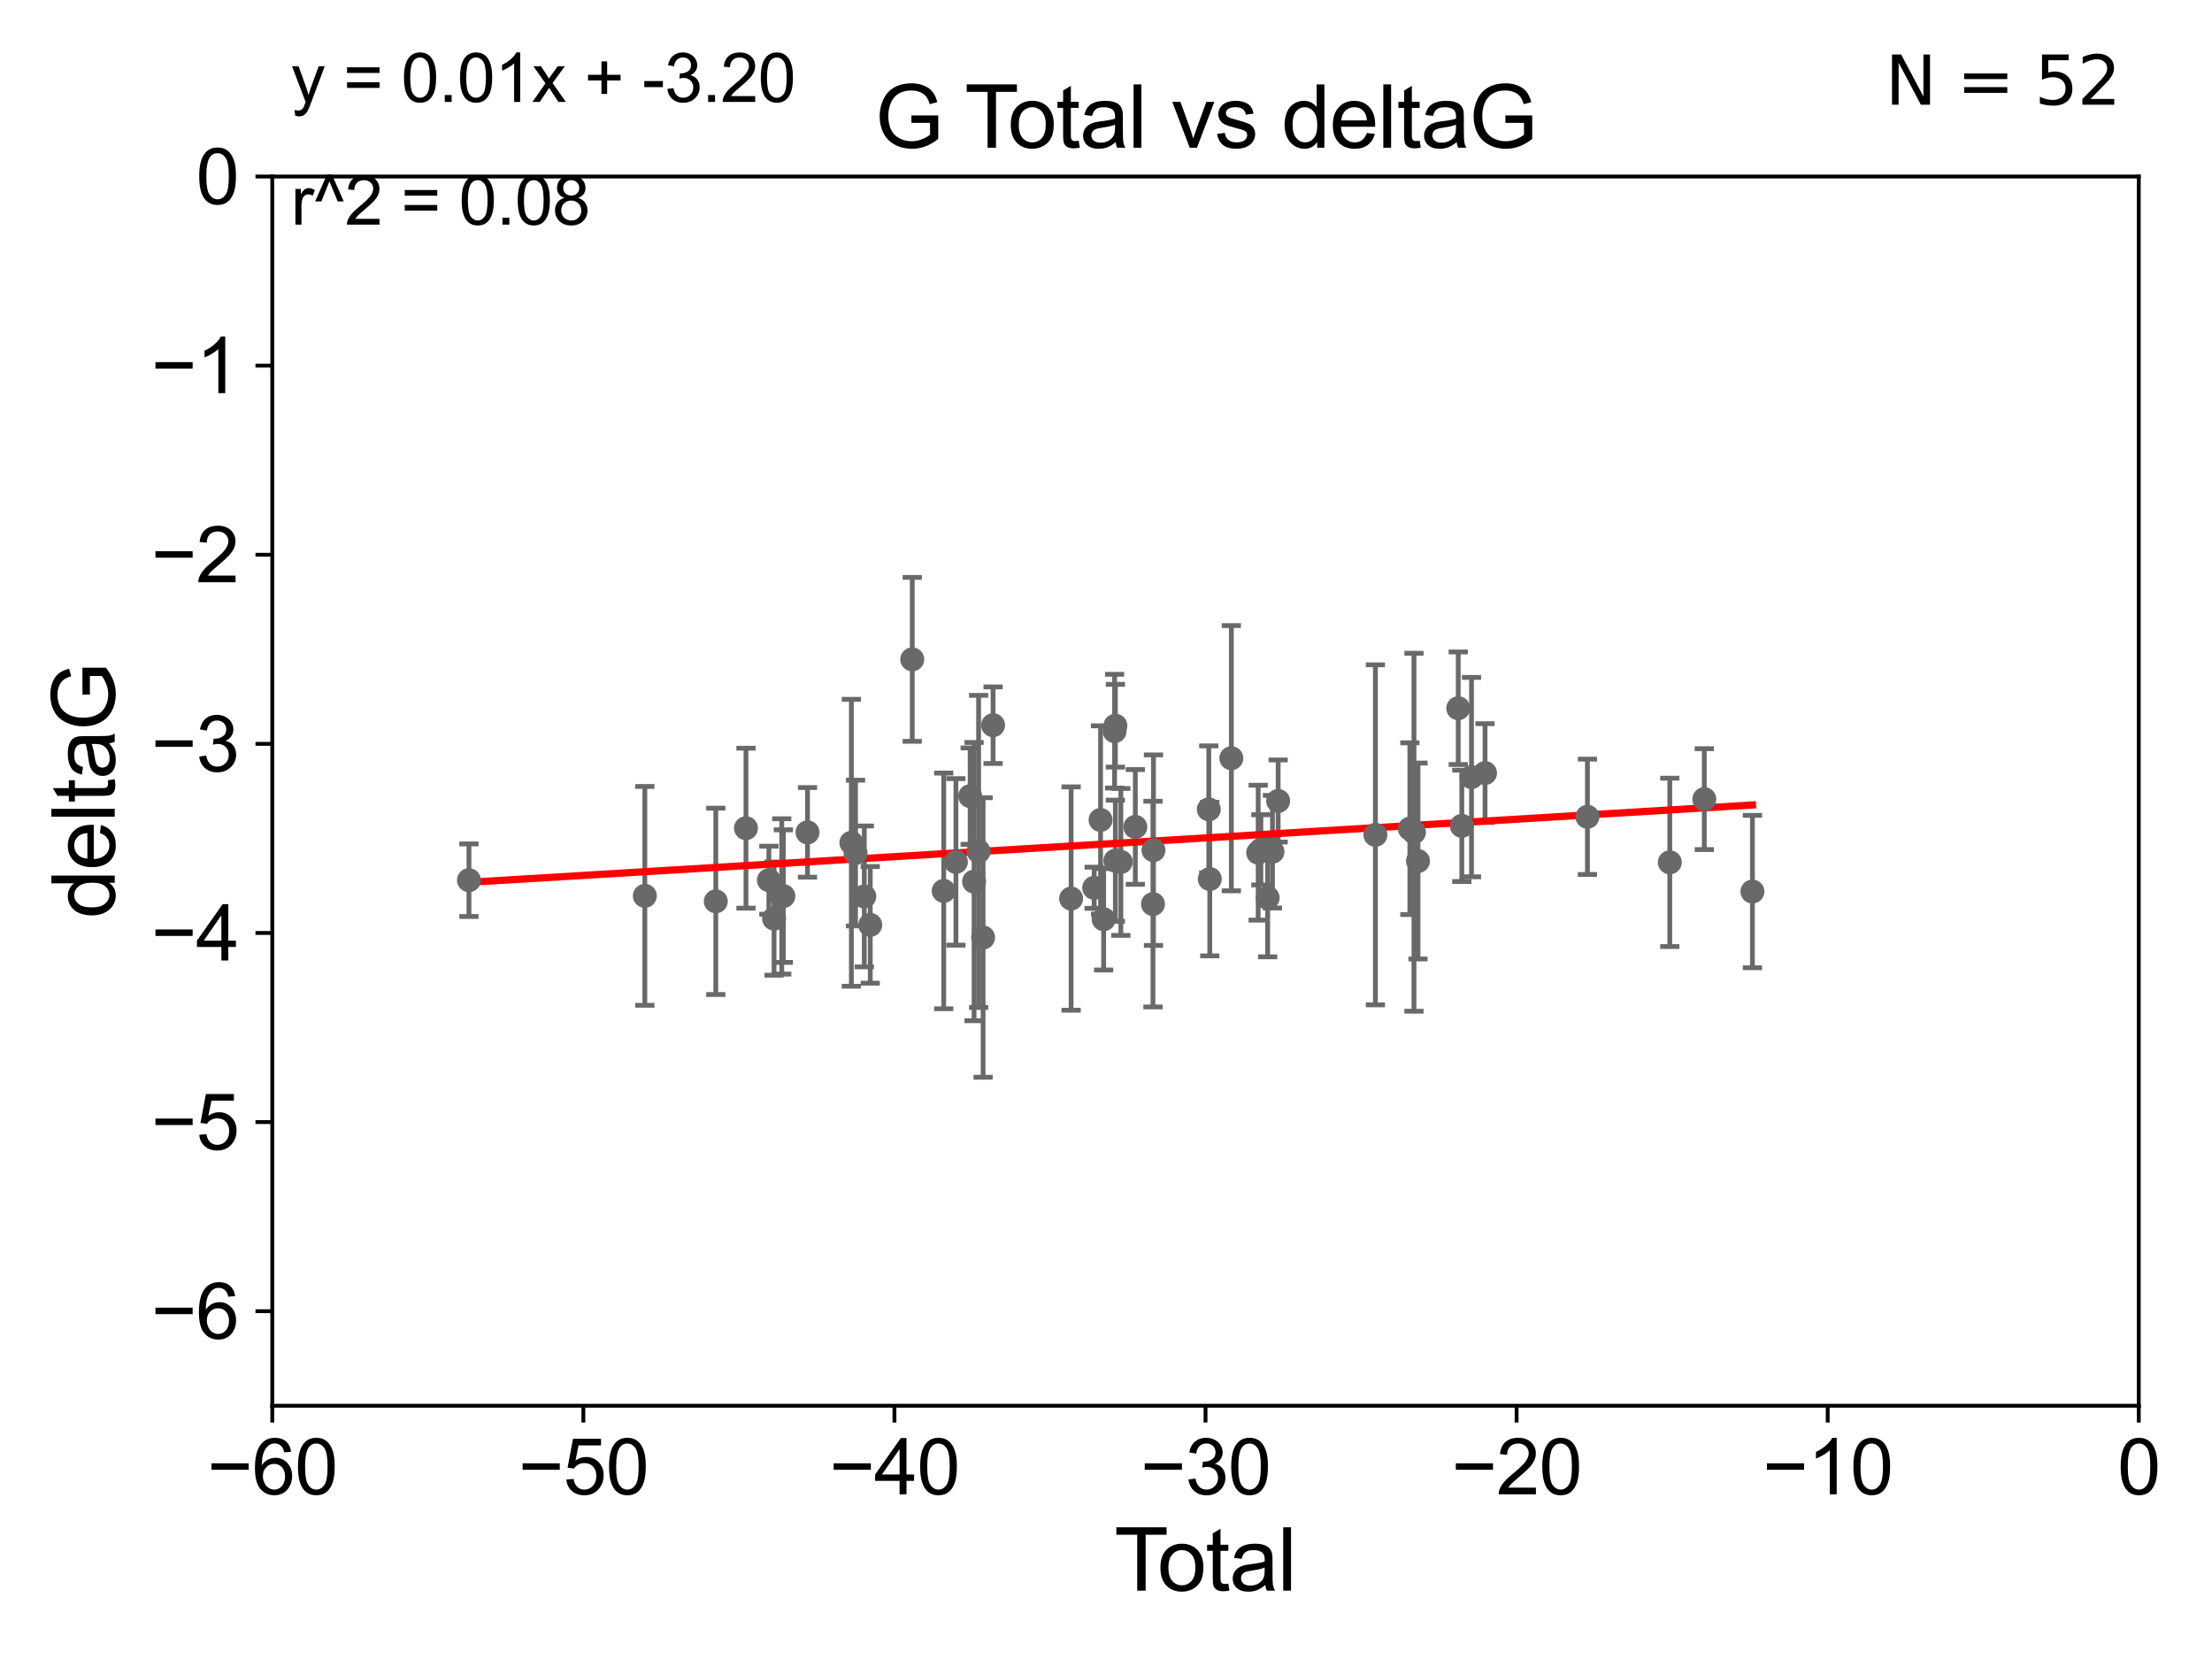 <?xml version="1.0" encoding="utf-8" standalone="no"?>
<!DOCTYPE svg PUBLIC "-//W3C//DTD SVG 1.1//EN"
  "http://www.w3.org/Graphics/SVG/1.1/DTD/svg11.dtd">
<svg xmlns:xlink="http://www.w3.org/1999/xlink" width="460.8pt" height="345.6pt" viewBox="0 0 460.8 345.6" xmlns="http://www.w3.org/2000/svg" version="1.1">
 <defs>
  <style type="text/css">*{stroke-linejoin: round; stroke-linecap: butt}</style>
 </defs>
 <g id="figure_1">
  <g id="patch_1">
   <path d="M 0 345.6 
L 460.8 345.6 
L 460.8 0 
L 0 0 
z
" style="fill: #ffffff"/>
  </g>
  <g id="axes_1">
   <g id="patch_2">
    <path d="M 56.72 292.84 
L 445.545 292.84 
L 445.545 36.775 
L 56.72 36.775 
z
" style="fill: #ffffff"/>
   </g>
   <g id="PathCollection_1">
    <defs>
     <path id="m391d4f1779" d="M 0 1.118 
C 0.297 1.118 0.581 1 0.791 0.791 
C 1 0.581 1.118 0.297 1.118 0 
C 1.118 -0.297 1 -0.581 0.791 -0.791 
C 0.581 -1 0.297 -1.118 0 -1.118 
C -0.297 -1.118 -0.581 -1 -0.791 -0.791 
C -1 -0.581 -1.118 -0.297 -1.118 0 
C -1.118 0.297 -1 0.581 -0.791 0.791 
C -0.581 1 -0.297 1.118 0 1.118 
z
" style="stroke: #696969"/>
    </defs>
    <g clip-path="url(#pdbb2b8c351)">
     <use xlink:href="#m391d4f1779" x="97.692" y="183.361" style="fill: #696969; stroke: #696969"/>
     <use xlink:href="#m391d4f1779" x="134.331" y="186.627" style="fill: #696969; stroke: #696969"/>
     <use xlink:href="#m391d4f1779" x="149.113" y="187.766" style="fill: #696969; stroke: #696969"/>
     <use xlink:href="#m391d4f1779" x="155.4" y="172.527" style="fill: #696969; stroke: #696969"/>
     <use xlink:href="#m391d4f1779" x="160.173" y="183.361" style="fill: #696969; stroke: #696969"/>
     <use xlink:href="#m391d4f1779" x="161.254" y="191.362" style="fill: #696969; stroke: #696969"/>
     <use xlink:href="#m391d4f1779" x="162.852" y="186.743" style="fill: #696969; stroke: #696969"/>
     <use xlink:href="#m391d4f1779" x="163.189" y="186.675" style="fill: #696969; stroke: #696969"/>
     <use xlink:href="#m391d4f1779" x="168.217" y="173.397" style="fill: #696969; stroke: #696969"/>
     <use xlink:href="#m391d4f1779" x="177.357" y="175.566" style="fill: #696969; stroke: #696969"/>
     <use xlink:href="#m391d4f1779" x="178.225" y="177.712" style="fill: #696969; stroke: #696969"/>
     <use xlink:href="#m391d4f1779" x="180.048" y="186.741" style="fill: #696969; stroke: #696969"/>
     <use xlink:href="#m391d4f1779" x="181.29" y="192.668" style="fill: #696969; stroke: #696969"/>
     <use xlink:href="#m391d4f1779" x="190.038" y="137.356" style="fill: #696969; stroke: #696969"/>
     <use xlink:href="#m391d4f1779" x="196.593" y="185.595" style="fill: #696969; stroke: #696969"/>
     <use xlink:href="#m391d4f1779" x="199.132" y="179.547" style="fill: #696969; stroke: #696969"/>
     <use xlink:href="#m391d4f1779" x="202.102" y="165.842" style="fill: #696969; stroke: #696969"/>
     <use xlink:href="#m391d4f1779" x="202.919" y="183.656" style="fill: #696969; stroke: #696969"/>
     <use xlink:href="#m391d4f1779" x="203.864" y="177.365" style="fill: #696969; stroke: #696969"/>
     <use xlink:href="#m391d4f1779" x="204.798" y="195.295" style="fill: #696969; stroke: #696969"/>
     <use xlink:href="#m391d4f1779" x="206.875" y="151.072" style="fill: #696969; stroke: #696969"/>
     <use xlink:href="#m391d4f1779" x="223.135" y="187.184" style="fill: #696969; stroke: #696969"/>
     <use xlink:href="#m391d4f1779" x="227.936" y="184.94" style="fill: #696969; stroke: #696969"/>
     <use xlink:href="#m391d4f1779" x="229.268" y="170.809" style="fill: #696969; stroke: #696969"/>
     <use xlink:href="#m391d4f1779" x="229.91" y="191.497" style="fill: #696969; stroke: #696969"/>
     <use xlink:href="#m391d4f1779" x="232.19" y="152.317" style="fill: #696969; stroke: #696969"/>
     <use xlink:href="#m391d4f1779" x="232.353" y="151.181" style="fill: #696969; stroke: #696969"/>
     <use xlink:href="#m391d4f1779" x="232.355" y="179.304" style="fill: #696969; stroke: #696969"/>
     <use xlink:href="#m391d4f1779" x="233.493" y="179.561" style="fill: #696969; stroke: #696969"/>
     <use xlink:href="#m391d4f1779" x="236.51" y="172.264" style="fill: #696969; stroke: #696969"/>
     <use xlink:href="#m391d4f1779" x="240.184" y="188.337" style="fill: #696969; stroke: #696969"/>
     <use xlink:href="#m391d4f1779" x="240.288" y="177.103" style="fill: #696969; stroke: #696969"/>
     <use xlink:href="#m391d4f1779" x="251.81" y="168.607" style="fill: #696969; stroke: #696969"/>
     <use xlink:href="#m391d4f1779" x="252.02" y="183.121" style="fill: #696969; stroke: #696969"/>
     <use xlink:href="#m391d4f1779" x="256.513" y="157.948" style="fill: #696969; stroke: #696969"/>
     <use xlink:href="#m391d4f1779" x="262.101" y="177.627" style="fill: #696969; stroke: #696969"/>
     <use xlink:href="#m391d4f1779" x="262.661" y="177.035" style="fill: #696969; stroke: #696969"/>
     <use xlink:href="#m391d4f1779" x="264.076" y="187.024" style="fill: #696969; stroke: #696969"/>
     <use xlink:href="#m391d4f1779" x="265.077" y="177.423" style="fill: #696969; stroke: #696969"/>
     <use xlink:href="#m391d4f1779" x="266.261" y="166.859" style="fill: #696969; stroke: #696969"/>
     <use xlink:href="#m391d4f1779" x="286.521" y="173.908" style="fill: #696969; stroke: #696969"/>
     <use xlink:href="#m391d4f1779" x="293.699" y="172.629" style="fill: #696969; stroke: #696969"/>
     <use xlink:href="#m391d4f1779" x="294.555" y="173.37" style="fill: #696969; stroke: #696969"/>
     <use xlink:href="#m391d4f1779" x="295.394" y="179.365" style="fill: #696969; stroke: #696969"/>
     <use xlink:href="#m391d4f1779" x="303.779" y="147.535" style="fill: #696969; stroke: #696969"/>
     <use xlink:href="#m391d4f1779" x="304.521" y="172.036" style="fill: #696969; stroke: #696969"/>
     <use xlink:href="#m391d4f1779" x="306.542" y="161.883" style="fill: #696969; stroke: #696969"/>
     <use xlink:href="#m391d4f1779" x="309.36" y="161.044" style="fill: #696969; stroke: #696969"/>
     <use xlink:href="#m391d4f1779" x="330.691" y="170.152" style="fill: #696969; stroke: #696969"/>
     <use xlink:href="#m391d4f1779" x="347.849" y="179.642" style="fill: #696969; stroke: #696969"/>
     <use xlink:href="#m391d4f1779" x="355.036" y="166.478" style="fill: #696969; stroke: #696969"/>
     <use xlink:href="#m391d4f1779" x="365.061" y="185.726" style="fill: #696969; stroke: #696969"/>
    </g>
   </g>
   <g id="matplotlib.axis_1">
    <g id="xtick_1">
     <g id="line2d_1">
      <defs>
       <path id="mff23cb1650" d="M 0 0 
L 0 3.5 
" style="stroke: #000000; stroke-width: 0.8"/>
      </defs>
      <g>
       <use xlink:href="#mff23cb1650" x="56.72" y="292.84" style="stroke: #000000; stroke-width: 0.8"/>
      </g>
     </g>
     <g id="text_1">
      <!-- −60 -->
      <g transform="translate(43.15 311.293)scale(0.16 -0.16)">
       <defs>
        <path id="ArialMT-2212" d="M 3381 1997 
L 356 1997 
L 356 2522 
L 3381 2522 
L 3381 1997 
z
" transform="scale(0.016)"/>
        <path id="ArialMT-36" d="M 3184 3459 
L 2625 3416 
Q 2550 3747 2413 3897 
Q 2184 4138 1850 4138 
Q 1581 4138 1378 3988 
Q 1113 3794 959 3422 
Q 806 3050 800 2363 
Q 1003 2672 1297 2822 
Q 1591 2972 1913 2972 
Q 2475 2972 2870 2558 
Q 3266 2144 3266 1488 
Q 3266 1056 3080 686 
Q 2894 316 2569 119 
Q 2244 -78 1831 -78 
Q 1128 -78 684 439 
Q 241 956 241 2144 
Q 241 3472 731 4075 
Q 1159 4600 1884 4600 
Q 2425 4600 2770 4297 
Q 3116 3994 3184 3459 
z
M 888 1484 
Q 888 1194 1011 928 
Q 1134 663 1356 523 
Q 1578 384 1822 384 
Q 2178 384 2434 671 
Q 2691 959 2691 1453 
Q 2691 1928 2437 2201 
Q 2184 2475 1800 2475 
Q 1419 2475 1153 2201 
Q 888 1928 888 1484 
z
" transform="scale(0.016)"/>
        <path id="ArialMT-30" d="M 266 2259 
Q 266 3072 433 3567 
Q 600 4063 929 4331 
Q 1259 4600 1759 4600 
Q 2128 4600 2406 4451 
Q 2684 4303 2865 4023 
Q 3047 3744 3150 3342 
Q 3253 2941 3253 2259 
Q 3253 1453 3087 958 
Q 2922 463 2592 192 
Q 2263 -78 1759 -78 
Q 1097 -78 719 397 
Q 266 969 266 2259 
z
M 844 2259 
Q 844 1131 1108 757 
Q 1372 384 1759 384 
Q 2147 384 2411 759 
Q 2675 1134 2675 2259 
Q 2675 3391 2411 3762 
Q 2147 4134 1753 4134 
Q 1366 4134 1134 3806 
Q 844 3388 844 2259 
z
" transform="scale(0.016)"/>
       </defs>
       <use xlink:href="#ArialMT-2212"/>
       <use xlink:href="#ArialMT-36" x="58.398"/>
       <use xlink:href="#ArialMT-30" x="114.014"/>
      </g>
     </g>
    </g>
    <g id="xtick_2">
     <g id="line2d_2">
      <g>
       <use xlink:href="#mff23cb1650" x="121.524" y="292.84" style="stroke: #000000; stroke-width: 0.8"/>
      </g>
     </g>
     <g id="text_2">
      <!-- −50 -->
      <g transform="translate(107.954 311.293)scale(0.16 -0.16)">
       <defs>
        <path id="ArialMT-35" d="M 266 1200 
L 856 1250 
Q 922 819 1161 601 
Q 1400 384 1738 384 
Q 2144 384 2425 690 
Q 2706 997 2706 1503 
Q 2706 1984 2436 2262 
Q 2166 2541 1728 2541 
Q 1456 2541 1237 2417 
Q 1019 2294 894 2097 
L 366 2166 
L 809 4519 
L 3088 4519 
L 3088 3981 
L 1259 3981 
L 1013 2750 
Q 1425 3038 1878 3038 
Q 2478 3038 2890 2622 
Q 3303 2206 3303 1553 
Q 3303 931 2941 478 
Q 2500 -78 1738 -78 
Q 1113 -78 717 272 
Q 322 622 266 1200 
z
" transform="scale(0.016)"/>
       </defs>
       <use xlink:href="#ArialMT-2212"/>
       <use xlink:href="#ArialMT-35" x="58.398"/>
       <use xlink:href="#ArialMT-30" x="114.014"/>
      </g>
     </g>
    </g>
    <g id="xtick_3">
     <g id="line2d_3">
      <g>
       <use xlink:href="#mff23cb1650" x="186.328" y="292.84" style="stroke: #000000; stroke-width: 0.8"/>
      </g>
     </g>
     <g id="text_3">
      <!-- −40 -->
      <g transform="translate(172.758 311.293)scale(0.16 -0.16)">
       <defs>
        <path id="ArialMT-34" d="M 2069 0 
L 2069 1097 
L 81 1097 
L 81 1613 
L 2172 4581 
L 2631 4581 
L 2631 1613 
L 3250 1613 
L 3250 1097 
L 2631 1097 
L 2631 0 
L 2069 0 
z
M 2069 1613 
L 2069 3678 
L 634 1613 
L 2069 1613 
z
" transform="scale(0.016)"/>
       </defs>
       <use xlink:href="#ArialMT-2212"/>
       <use xlink:href="#ArialMT-34" x="58.398"/>
       <use xlink:href="#ArialMT-30" x="114.014"/>
      </g>
     </g>
    </g>
    <g id="xtick_4">
     <g id="line2d_4">
      <g>
       <use xlink:href="#mff23cb1650" x="251.132" y="292.84" style="stroke: #000000; stroke-width: 0.8"/>
      </g>
     </g>
     <g id="text_4">
      <!-- −30 -->
      <g transform="translate(237.562 311.293)scale(0.16 -0.16)">
       <defs>
        <path id="ArialMT-33" d="M 269 1209 
L 831 1284 
Q 928 806 1161 595 
Q 1394 384 1728 384 
Q 2125 384 2398 659 
Q 2672 934 2672 1341 
Q 2672 1728 2419 1979 
Q 2166 2231 1775 2231 
Q 1616 2231 1378 2169 
L 1441 2663 
Q 1497 2656 1531 2656 
Q 1891 2656 2178 2843 
Q 2466 3031 2466 3422 
Q 2466 3731 2256 3934 
Q 2047 4138 1716 4138 
Q 1388 4138 1169 3931 
Q 950 3725 888 3313 
L 325 3413 
Q 428 3978 793 4289 
Q 1159 4600 1703 4600 
Q 2078 4600 2393 4439 
Q 2709 4278 2876 4000 
Q 3044 3722 3044 3409 
Q 3044 3113 2884 2869 
Q 2725 2625 2413 2481 
Q 2819 2388 3044 2092 
Q 3269 1797 3269 1353 
Q 3269 753 2831 336 
Q 2394 -81 1725 -81 
Q 1122 -81 723 278 
Q 325 638 269 1209 
z
" transform="scale(0.016)"/>
       </defs>
       <use xlink:href="#ArialMT-2212"/>
       <use xlink:href="#ArialMT-33" x="58.398"/>
       <use xlink:href="#ArialMT-30" x="114.014"/>
      </g>
     </g>
    </g>
    <g id="xtick_5">
     <g id="line2d_5">
      <g>
       <use xlink:href="#mff23cb1650" x="315.937" y="292.84" style="stroke: #000000; stroke-width: 0.8"/>
      </g>
     </g>
     <g id="text_5">
      <!-- −20 -->
      <g transform="translate(302.367 311.293)scale(0.16 -0.16)">
       <defs>
        <path id="ArialMT-32" d="M 3222 541 
L 3222 0 
L 194 0 
Q 188 203 259 391 
Q 375 700 629 1000 
Q 884 1300 1366 1694 
Q 2113 2306 2375 2664 
Q 2638 3022 2638 3341 
Q 2638 3675 2398 3904 
Q 2159 4134 1775 4134 
Q 1369 4134 1125 3890 
Q 881 3647 878 3216 
L 300 3275 
Q 359 3922 746 4261 
Q 1134 4600 1788 4600 
Q 2447 4600 2831 4234 
Q 3216 3869 3216 3328 
Q 3216 3053 3103 2787 
Q 2991 2522 2730 2228 
Q 2469 1934 1863 1422 
Q 1356 997 1212 845 
Q 1069 694 975 541 
L 3222 541 
z
" transform="scale(0.016)"/>
       </defs>
       <use xlink:href="#ArialMT-2212"/>
       <use xlink:href="#ArialMT-32" x="58.398"/>
       <use xlink:href="#ArialMT-30" x="114.014"/>
      </g>
     </g>
    </g>
    <g id="xtick_6">
     <g id="line2d_6">
      <g>
       <use xlink:href="#mff23cb1650" x="380.741" y="292.84" style="stroke: #000000; stroke-width: 0.8"/>
      </g>
     </g>
     <g id="text_6">
      <!-- −10 -->
      <g transform="translate(367.171 311.293)scale(0.16 -0.16)">
       <defs>
        <path id="ArialMT-31" d="M 2384 0 
L 1822 0 
L 1822 3584 
Q 1619 3391 1289 3197 
Q 959 3003 697 2906 
L 697 3450 
Q 1169 3672 1522 3987 
Q 1875 4303 2022 4600 
L 2384 4600 
L 2384 0 
z
" transform="scale(0.016)"/>
       </defs>
       <use xlink:href="#ArialMT-2212"/>
       <use xlink:href="#ArialMT-31" x="58.398"/>
       <use xlink:href="#ArialMT-30" x="114.014"/>
      </g>
     </g>
    </g>
    <g id="xtick_7">
     <g id="line2d_7">
      <g>
       <use xlink:href="#mff23cb1650" x="445.545" y="292.84" style="stroke: #000000; stroke-width: 0.8"/>
      </g>
     </g>
     <g id="text_7">
      <!-- 0 -->
      <g transform="translate(441.096 311.293)scale(0.16 -0.16)">
       <use xlink:href="#ArialMT-30"/>
      </g>
     </g>
    </g>
    <g id="text_8">
     <!-- Total -->
     <g transform="translate(232.127 331.357)scale(0.18 -0.18)">
      <defs>
       <path id="ArialMT-54" d="M 1659 0 
L 1659 4041 
L 150 4041 
L 150 4581 
L 3781 4581 
L 3781 4041 
L 2266 4041 
L 2266 0 
L 1659 0 
z
" transform="scale(0.016)"/>
       <path id="ArialMT-6f" d="M 213 1659 
Q 213 2581 725 3025 
Q 1153 3394 1769 3394 
Q 2453 3394 2887 2945 
Q 3322 2497 3322 1706 
Q 3322 1066 3130 698 
Q 2938 331 2570 128 
Q 2203 -75 1769 -75 
Q 1072 -75 642 372 
Q 213 819 213 1659 
z
M 791 1659 
Q 791 1022 1069 705 
Q 1347 388 1769 388 
Q 2188 388 2466 706 
Q 2744 1025 2744 1678 
Q 2744 2294 2464 2611 
Q 2184 2928 1769 2928 
Q 1347 2928 1069 2612 
Q 791 2297 791 1659 
z
" transform="scale(0.016)"/>
       <path id="ArialMT-74" d="M 1650 503 
L 1731 6 
Q 1494 -44 1306 -44 
Q 1000 -44 831 53 
Q 663 150 594 308 
Q 525 466 525 972 
L 525 2881 
L 113 2881 
L 113 3319 
L 525 3319 
L 525 4141 
L 1084 4478 
L 1084 3319 
L 1650 3319 
L 1650 2881 
L 1084 2881 
L 1084 941 
Q 1084 700 1114 631 
Q 1144 563 1211 522 
Q 1278 481 1403 481 
Q 1497 481 1650 503 
z
" transform="scale(0.016)"/>
       <path id="ArialMT-61" d="M 2588 409 
Q 2275 144 1986 34 
Q 1697 -75 1366 -75 
Q 819 -75 525 192 
Q 231 459 231 875 
Q 231 1119 342 1320 
Q 453 1522 633 1644 
Q 813 1766 1038 1828 
Q 1203 1872 1538 1913 
Q 2219 1994 2541 2106 
Q 2544 2222 2544 2253 
Q 2544 2597 2384 2738 
Q 2169 2928 1744 2928 
Q 1347 2928 1158 2789 
Q 969 2650 878 2297 
L 328 2372 
Q 403 2725 575 2942 
Q 747 3159 1072 3276 
Q 1397 3394 1825 3394 
Q 2250 3394 2515 3294 
Q 2781 3194 2906 3042 
Q 3031 2891 3081 2659 
Q 3109 2516 3109 2141 
L 3109 1391 
Q 3109 606 3145 398 
Q 3181 191 3288 0 
L 2700 0 
Q 2613 175 2588 409 
z
M 2541 1666 
Q 2234 1541 1622 1453 
Q 1275 1403 1131 1340 
Q 988 1278 909 1158 
Q 831 1038 831 891 
Q 831 666 1001 516 
Q 1172 366 1500 366 
Q 1825 366 2078 508 
Q 2331 650 2450 897 
Q 2541 1088 2541 1459 
L 2541 1666 
z
" transform="scale(0.016)"/>
       <path id="ArialMT-6c" d="M 409 0 
L 409 4581 
L 972 4581 
L 972 0 
L 409 0 
z
" transform="scale(0.016)"/>
      </defs>
      <use xlink:href="#ArialMT-54"/>
      <use xlink:href="#ArialMT-6f" x="49.959"/>
      <use xlink:href="#ArialMT-74" x="105.574"/>
      <use xlink:href="#ArialMT-61" x="133.357"/>
      <use xlink:href="#ArialMT-6c" x="188.973"/>
     </g>
    </g>
   </g>
   <g id="matplotlib.axis_2">
    <g id="ytick_1">
     <g id="line2d_8">
      <defs>
       <path id="m94dc09a583" d="M 0 0 
L -3.5 0 
" style="stroke: #000000; stroke-width: 0.8"/>
      </defs>
      <g>
       <use xlink:href="#m94dc09a583" x="56.72" y="273.143" style="stroke: #000000; stroke-width: 0.8"/>
      </g>
     </g>
     <g id="text_9">
      <!-- −6 -->
      <g transform="translate(31.477 278.869)scale(0.16 -0.16)">
       <use xlink:href="#ArialMT-2212"/>
       <use xlink:href="#ArialMT-36" x="58.398"/>
      </g>
     </g>
    </g>
    <g id="ytick_2">
     <g id="line2d_9">
      <g>
       <use xlink:href="#m94dc09a583" x="56.72" y="233.748" style="stroke: #000000; stroke-width: 0.8"/>
      </g>
     </g>
     <g id="text_10">
      <!-- −5 -->
      <g transform="translate(31.477 239.474)scale(0.16 -0.16)">
       <use xlink:href="#ArialMT-2212"/>
       <use xlink:href="#ArialMT-35" x="58.398"/>
      </g>
     </g>
    </g>
    <g id="ytick_3">
     <g id="line2d_10">
      <g>
       <use xlink:href="#m94dc09a583" x="56.72" y="194.353" style="stroke: #000000; stroke-width: 0.8"/>
      </g>
     </g>
     <g id="text_11">
      <!-- −4 -->
      <g transform="translate(31.477 200.08)scale(0.16 -0.16)">
       <use xlink:href="#ArialMT-2212"/>
       <use xlink:href="#ArialMT-34" x="58.398"/>
      </g>
     </g>
    </g>
    <g id="ytick_4">
     <g id="line2d_11">
      <g>
       <use xlink:href="#m94dc09a583" x="56.72" y="154.959" style="stroke: #000000; stroke-width: 0.8"/>
      </g>
     </g>
     <g id="text_12">
      <!-- −3 -->
      <g transform="translate(31.477 160.685)scale(0.16 -0.16)">
       <use xlink:href="#ArialMT-2212"/>
       <use xlink:href="#ArialMT-33" x="58.398"/>
      </g>
     </g>
    </g>
    <g id="ytick_5">
     <g id="line2d_12">
      <g>
       <use xlink:href="#m94dc09a583" x="56.72" y="115.564" style="stroke: #000000; stroke-width: 0.8"/>
      </g>
     </g>
     <g id="text_13">
      <!-- −2 -->
      <g transform="translate(31.477 121.29)scale(0.16 -0.16)">
       <use xlink:href="#ArialMT-2212"/>
       <use xlink:href="#ArialMT-32" x="58.398"/>
      </g>
     </g>
    </g>
    <g id="ytick_6">
     <g id="line2d_13">
      <g>
       <use xlink:href="#m94dc09a583" x="56.72" y="76.17" style="stroke: #000000; stroke-width: 0.8"/>
      </g>
     </g>
     <g id="text_14">
      <!-- −1 -->
      <g transform="translate(31.477 81.896)scale(0.16 -0.16)">
       <use xlink:href="#ArialMT-2212"/>
       <use xlink:href="#ArialMT-31" x="58.398"/>
      </g>
     </g>
    </g>
    <g id="ytick_7">
     <g id="line2d_14">
      <g>
       <use xlink:href="#m94dc09a583" x="56.72" y="36.775" style="stroke: #000000; stroke-width: 0.8"/>
      </g>
     </g>
     <g id="text_15">
      <!-- 0 -->
      <g transform="translate(40.822 42.501)scale(0.16 -0.16)">
       <use xlink:href="#ArialMT-30"/>
      </g>
     </g>
    </g>
    <g id="text_16">
     <!-- deltaG -->
     <g transform="translate(23.9 191.322)rotate(-90)scale(0.18 -0.18)">
      <defs>
       <path id="ArialMT-64" d="M 2575 0 
L 2575 419 
Q 2259 -75 1647 -75 
Q 1250 -75 917 144 
Q 584 363 401 755 
Q 219 1147 219 1656 
Q 219 2153 384 2558 
Q 550 2963 881 3178 
Q 1213 3394 1622 3394 
Q 1922 3394 2156 3267 
Q 2391 3141 2538 2938 
L 2538 4581 
L 3097 4581 
L 3097 0 
L 2575 0 
z
M 797 1656 
Q 797 1019 1065 703 
Q 1334 388 1700 388 
Q 2069 388 2326 689 
Q 2584 991 2584 1609 
Q 2584 2291 2321 2609 
Q 2059 2928 1675 2928 
Q 1300 2928 1048 2622 
Q 797 2316 797 1656 
z
" transform="scale(0.016)"/>
       <path id="ArialMT-65" d="M 2694 1069 
L 3275 997 
Q 3138 488 2766 206 
Q 2394 -75 1816 -75 
Q 1088 -75 661 373 
Q 234 822 234 1631 
Q 234 2469 665 2931 
Q 1097 3394 1784 3394 
Q 2450 3394 2872 2941 
Q 3294 2488 3294 1666 
Q 3294 1616 3291 1516 
L 816 1516 
Q 847 969 1125 678 
Q 1403 388 1819 388 
Q 2128 388 2347 550 
Q 2566 713 2694 1069 
z
M 847 1978 
L 2700 1978 
Q 2663 2397 2488 2606 
Q 2219 2931 1791 2931 
Q 1403 2931 1139 2672 
Q 875 2413 847 1978 
z
" transform="scale(0.016)"/>
       <path id="ArialMT-47" d="M 2638 1797 
L 2638 2334 
L 4578 2338 
L 4578 638 
Q 4131 281 3656 101 
Q 3181 -78 2681 -78 
Q 2006 -78 1454 211 
Q 903 500 622 1047 
Q 341 1594 341 2269 
Q 341 2938 620 3517 
Q 900 4097 1425 4378 
Q 1950 4659 2634 4659 
Q 3131 4659 3532 4498 
Q 3934 4338 4162 4050 
Q 4391 3763 4509 3300 
L 3963 3150 
Q 3859 3500 3706 3700 
Q 3553 3900 3268 4020 
Q 2984 4141 2638 4141 
Q 2222 4141 1919 4014 
Q 1616 3888 1430 3681 
Q 1244 3475 1141 3228 
Q 966 2803 966 2306 
Q 966 1694 1177 1281 
Q 1388 869 1791 669 
Q 2194 469 2647 469 
Q 3041 469 3416 620 
Q 3791 772 3984 944 
L 3984 1797 
L 2638 1797 
z
" transform="scale(0.016)"/>
      </defs>
      <use xlink:href="#ArialMT-64"/>
      <use xlink:href="#ArialMT-65" x="55.615"/>
      <use xlink:href="#ArialMT-6c" x="111.23"/>
      <use xlink:href="#ArialMT-74" x="133.447"/>
      <use xlink:href="#ArialMT-61" x="161.23"/>
      <use xlink:href="#ArialMT-47" x="216.846"/>
     </g>
    </g>
   </g>
   <g id="LineCollection_1">
    <path d="M 97.692 190.918 
L 97.692 175.804 
" clip-path="url(#pdbb2b8c351)" style="fill: none; stroke: #696969"/>
    <path d="M 134.331 209.422 
L 134.331 163.832 
" clip-path="url(#pdbb2b8c351)" style="fill: none; stroke: #696969"/>
    <path d="M 149.113 207.177 
L 149.113 168.355 
" clip-path="url(#pdbb2b8c351)" style="fill: none; stroke: #696969"/>
    <path d="M 155.4 189.186 
L 155.4 155.867 
" clip-path="url(#pdbb2b8c351)" style="fill: none; stroke: #696969"/>
    <path d="M 160.173 190.447 
L 160.173 176.274 
" clip-path="url(#pdbb2b8c351)" style="fill: none; stroke: #696969"/>
    <path d="M 161.254 203.155 
L 161.254 179.569 
" clip-path="url(#pdbb2b8c351)" style="fill: none; stroke: #696969"/>
    <path d="M 162.852 202.923 
L 162.852 170.563 
" clip-path="url(#pdbb2b8c351)" style="fill: none; stroke: #696969"/>
    <path d="M 163.189 200.482 
L 163.189 172.868 
" clip-path="url(#pdbb2b8c351)" style="fill: none; stroke: #696969"/>
    <path d="M 168.217 182.729 
L 168.217 164.065 
" clip-path="url(#pdbb2b8c351)" style="fill: none; stroke: #696969"/>
    <path d="M 177.357 205.447 
L 177.357 145.685 
" clip-path="url(#pdbb2b8c351)" style="fill: none; stroke: #696969"/>
    <path d="M 178.225 192.894 
L 178.225 162.53 
" clip-path="url(#pdbb2b8c351)" style="fill: none; stroke: #696969"/>
    <path d="M 180.048 201.422 
L 180.048 172.061 
" clip-path="url(#pdbb2b8c351)" style="fill: none; stroke: #696969"/>
    <path d="M 181.29 204.811 
L 181.29 180.525 
" clip-path="url(#pdbb2b8c351)" style="fill: none; stroke: #696969"/>
    <path d="M 190.038 154.429 
L 190.038 120.283 
" clip-path="url(#pdbb2b8c351)" style="fill: none; stroke: #696969"/>
    <path d="M 196.593 210.144 
L 196.593 161.047 
" clip-path="url(#pdbb2b8c351)" style="fill: none; stroke: #696969"/>
    <path d="M 199.132 196.891 
L 199.132 162.203 
" clip-path="url(#pdbb2b8c351)" style="fill: none; stroke: #696969"/>
    <path d="M 202.102 175.881 
L 202.102 155.804 
" clip-path="url(#pdbb2b8c351)" style="fill: none; stroke: #696969"/>
    <path d="M 202.919 212.633 
L 202.919 154.679 
" clip-path="url(#pdbb2b8c351)" style="fill: none; stroke: #696969"/>
    <path d="M 203.864 209.872 
L 203.864 144.859 
" clip-path="url(#pdbb2b8c351)" style="fill: none; stroke: #696969"/>
    <path d="M 204.798 224.411 
L 204.798 166.18 
" clip-path="url(#pdbb2b8c351)" style="fill: none; stroke: #696969"/>
    <path d="M 206.875 159.052 
L 206.875 143.092 
" clip-path="url(#pdbb2b8c351)" style="fill: none; stroke: #696969"/>
    <path d="M 223.135 210.444 
L 223.135 163.924 
" clip-path="url(#pdbb2b8c351)" style="fill: none; stroke: #696969"/>
    <path d="M 227.936 189.225 
L 227.936 180.655 
" clip-path="url(#pdbb2b8c351)" style="fill: none; stroke: #696969"/>
    <path d="M 229.268 190.416 
L 229.268 151.203 
" clip-path="url(#pdbb2b8c351)" style="fill: none; stroke: #696969"/>
    <path d="M 229.91 202.055 
L 229.91 180.939 
" clip-path="url(#pdbb2b8c351)" style="fill: none; stroke: #696969"/>
    <path d="M 232.19 164.165 
L 232.19 140.47 
" clip-path="url(#pdbb2b8c351)" style="fill: none; stroke: #696969"/>
    <path d="M 232.353 159.797 
L 232.353 142.564 
" clip-path="url(#pdbb2b8c351)" style="fill: none; stroke: #696969"/>
    <path d="M 232.355 191.921 
L 232.355 166.688 
" clip-path="url(#pdbb2b8c351)" style="fill: none; stroke: #696969"/>
    <path d="M 233.493 194.86 
L 233.493 164.263 
" clip-path="url(#pdbb2b8c351)" style="fill: none; stroke: #696969"/>
    <path d="M 236.51 184.214 
L 236.51 160.315 
" clip-path="url(#pdbb2b8c351)" style="fill: none; stroke: #696969"/>
    <path d="M 240.184 209.758 
L 240.184 166.916 
" clip-path="url(#pdbb2b8c351)" style="fill: none; stroke: #696969"/>
    <path d="M 240.288 196.949 
L 240.288 157.257 
" clip-path="url(#pdbb2b8c351)" style="fill: none; stroke: #696969"/>
    <path d="M 251.81 181.833 
L 251.81 155.381 
" clip-path="url(#pdbb2b8c351)" style="fill: none; stroke: #696969"/>
    <path d="M 252.02 199.12 
L 252.02 167.123 
" clip-path="url(#pdbb2b8c351)" style="fill: none; stroke: #696969"/>
    <path d="M 256.513 185.574 
L 256.513 130.321 
" clip-path="url(#pdbb2b8c351)" style="fill: none; stroke: #696969"/>
    <path d="M 262.101 191.679 
L 262.101 163.576 
" clip-path="url(#pdbb2b8c351)" style="fill: none; stroke: #696969"/>
    <path d="M 262.661 184.347 
L 262.661 169.723 
" clip-path="url(#pdbb2b8c351)" style="fill: none; stroke: #696969"/>
    <path d="M 264.076 199.324 
L 264.076 174.725 
" clip-path="url(#pdbb2b8c351)" style="fill: none; stroke: #696969"/>
    <path d="M 265.077 189.152 
L 265.077 165.694 
" clip-path="url(#pdbb2b8c351)" style="fill: none; stroke: #696969"/>
    <path d="M 266.261 175.403 
L 266.261 158.316 
" clip-path="url(#pdbb2b8c351)" style="fill: none; stroke: #696969"/>
    <path d="M 286.521 209.327 
L 286.521 138.489 
" clip-path="url(#pdbb2b8c351)" style="fill: none; stroke: #696969"/>
    <path d="M 293.699 190.515 
L 293.699 154.744 
" clip-path="url(#pdbb2b8c351)" style="fill: none; stroke: #696969"/>
    <path d="M 294.555 210.653 
L 294.555 136.087 
" clip-path="url(#pdbb2b8c351)" style="fill: none; stroke: #696969"/>
    <path d="M 295.394 199.772 
L 295.394 158.959 
" clip-path="url(#pdbb2b8c351)" style="fill: none; stroke: #696969"/>
    <path d="M 303.779 159.258 
L 303.779 135.813 
" clip-path="url(#pdbb2b8c351)" style="fill: none; stroke: #696969"/>
    <path d="M 304.521 183.631 
L 304.521 160.441 
" clip-path="url(#pdbb2b8c351)" style="fill: none; stroke: #696969"/>
    <path d="M 306.542 182.651 
L 306.542 141.115 
" clip-path="url(#pdbb2b8c351)" style="fill: none; stroke: #696969"/>
    <path d="M 309.36 171.332 
L 309.36 150.755 
" clip-path="url(#pdbb2b8c351)" style="fill: none; stroke: #696969"/>
    <path d="M 330.691 182.166 
L 330.691 158.137 
" clip-path="url(#pdbb2b8c351)" style="fill: none; stroke: #696969"/>
    <path d="M 347.849 197.176 
L 347.849 162.108 
" clip-path="url(#pdbb2b8c351)" style="fill: none; stroke: #696969"/>
    <path d="M 355.036 176.985 
L 355.036 155.97 
" clip-path="url(#pdbb2b8c351)" style="fill: none; stroke: #696969"/>
    <path d="M 365.061 201.602 
L 365.061 169.849 
" clip-path="url(#pdbb2b8c351)" style="fill: none; stroke: #696969"/>
   </g>
   <g id="line2d_15">
    <defs>
     <path id="m09fb156920" d="M 2 0 
L -2 -0 
" style="stroke: #696969"/>
    </defs>
    <g clip-path="url(#pdbb2b8c351)">
     <use xlink:href="#m09fb156920" x="97.692" y="190.918" style="fill: #696969; stroke: #696969"/>
     <use xlink:href="#m09fb156920" x="134.331" y="209.422" style="fill: #696969; stroke: #696969"/>
     <use xlink:href="#m09fb156920" x="149.113" y="207.177" style="fill: #696969; stroke: #696969"/>
     <use xlink:href="#m09fb156920" x="155.4" y="189.186" style="fill: #696969; stroke: #696969"/>
     <use xlink:href="#m09fb156920" x="160.173" y="190.447" style="fill: #696969; stroke: #696969"/>
     <use xlink:href="#m09fb156920" x="161.254" y="203.155" style="fill: #696969; stroke: #696969"/>
     <use xlink:href="#m09fb156920" x="162.852" y="202.923" style="fill: #696969; stroke: #696969"/>
     <use xlink:href="#m09fb156920" x="163.189" y="200.482" style="fill: #696969; stroke: #696969"/>
     <use xlink:href="#m09fb156920" x="168.217" y="182.729" style="fill: #696969; stroke: #696969"/>
     <use xlink:href="#m09fb156920" x="177.357" y="205.447" style="fill: #696969; stroke: #696969"/>
     <use xlink:href="#m09fb156920" x="178.225" y="192.894" style="fill: #696969; stroke: #696969"/>
     <use xlink:href="#m09fb156920" x="180.048" y="201.422" style="fill: #696969; stroke: #696969"/>
     <use xlink:href="#m09fb156920" x="181.29" y="204.811" style="fill: #696969; stroke: #696969"/>
     <use xlink:href="#m09fb156920" x="190.038" y="154.429" style="fill: #696969; stroke: #696969"/>
     <use xlink:href="#m09fb156920" x="196.593" y="210.144" style="fill: #696969; stroke: #696969"/>
     <use xlink:href="#m09fb156920" x="199.132" y="196.891" style="fill: #696969; stroke: #696969"/>
     <use xlink:href="#m09fb156920" x="202.102" y="175.881" style="fill: #696969; stroke: #696969"/>
     <use xlink:href="#m09fb156920" x="202.919" y="212.633" style="fill: #696969; stroke: #696969"/>
     <use xlink:href="#m09fb156920" x="203.864" y="209.872" style="fill: #696969; stroke: #696969"/>
     <use xlink:href="#m09fb156920" x="204.798" y="224.411" style="fill: #696969; stroke: #696969"/>
     <use xlink:href="#m09fb156920" x="206.875" y="159.052" style="fill: #696969; stroke: #696969"/>
     <use xlink:href="#m09fb156920" x="223.135" y="210.444" style="fill: #696969; stroke: #696969"/>
     <use xlink:href="#m09fb156920" x="227.936" y="189.225" style="fill: #696969; stroke: #696969"/>
     <use xlink:href="#m09fb156920" x="229.268" y="190.416" style="fill: #696969; stroke: #696969"/>
     <use xlink:href="#m09fb156920" x="229.91" y="202.055" style="fill: #696969; stroke: #696969"/>
     <use xlink:href="#m09fb156920" x="232.19" y="164.165" style="fill: #696969; stroke: #696969"/>
     <use xlink:href="#m09fb156920" x="232.353" y="159.797" style="fill: #696969; stroke: #696969"/>
     <use xlink:href="#m09fb156920" x="232.355" y="191.921" style="fill: #696969; stroke: #696969"/>
     <use xlink:href="#m09fb156920" x="233.493" y="194.86" style="fill: #696969; stroke: #696969"/>
     <use xlink:href="#m09fb156920" x="236.51" y="184.214" style="fill: #696969; stroke: #696969"/>
     <use xlink:href="#m09fb156920" x="240.184" y="209.758" style="fill: #696969; stroke: #696969"/>
     <use xlink:href="#m09fb156920" x="240.288" y="196.949" style="fill: #696969; stroke: #696969"/>
     <use xlink:href="#m09fb156920" x="251.81" y="181.833" style="fill: #696969; stroke: #696969"/>
     <use xlink:href="#m09fb156920" x="252.02" y="199.12" style="fill: #696969; stroke: #696969"/>
     <use xlink:href="#m09fb156920" x="256.513" y="185.574" style="fill: #696969; stroke: #696969"/>
     <use xlink:href="#m09fb156920" x="262.101" y="191.679" style="fill: #696969; stroke: #696969"/>
     <use xlink:href="#m09fb156920" x="262.661" y="184.347" style="fill: #696969; stroke: #696969"/>
     <use xlink:href="#m09fb156920" x="264.076" y="199.324" style="fill: #696969; stroke: #696969"/>
     <use xlink:href="#m09fb156920" x="265.077" y="189.152" style="fill: #696969; stroke: #696969"/>
     <use xlink:href="#m09fb156920" x="266.261" y="175.403" style="fill: #696969; stroke: #696969"/>
     <use xlink:href="#m09fb156920" x="286.521" y="209.327" style="fill: #696969; stroke: #696969"/>
     <use xlink:href="#m09fb156920" x="293.699" y="190.515" style="fill: #696969; stroke: #696969"/>
     <use xlink:href="#m09fb156920" x="294.555" y="210.653" style="fill: #696969; stroke: #696969"/>
     <use xlink:href="#m09fb156920" x="295.394" y="199.772" style="fill: #696969; stroke: #696969"/>
     <use xlink:href="#m09fb156920" x="303.779" y="159.258" style="fill: #696969; stroke: #696969"/>
     <use xlink:href="#m09fb156920" x="304.521" y="183.631" style="fill: #696969; stroke: #696969"/>
     <use xlink:href="#m09fb156920" x="306.542" y="182.651" style="fill: #696969; stroke: #696969"/>
     <use xlink:href="#m09fb156920" x="309.36" y="171.332" style="fill: #696969; stroke: #696969"/>
     <use xlink:href="#m09fb156920" x="330.691" y="182.166" style="fill: #696969; stroke: #696969"/>
     <use xlink:href="#m09fb156920" x="347.849" y="197.176" style="fill: #696969; stroke: #696969"/>
     <use xlink:href="#m09fb156920" x="355.036" y="176.985" style="fill: #696969; stroke: #696969"/>
     <use xlink:href="#m09fb156920" x="365.061" y="201.602" style="fill: #696969; stroke: #696969"/>
    </g>
   </g>
   <g id="line2d_16">
    <g clip-path="url(#pdbb2b8c351)">
     <use xlink:href="#m09fb156920" x="97.692" y="175.804" style="fill: #696969; stroke: #696969"/>
     <use xlink:href="#m09fb156920" x="134.331" y="163.832" style="fill: #696969; stroke: #696969"/>
     <use xlink:href="#m09fb156920" x="149.113" y="168.355" style="fill: #696969; stroke: #696969"/>
     <use xlink:href="#m09fb156920" x="155.4" y="155.867" style="fill: #696969; stroke: #696969"/>
     <use xlink:href="#m09fb156920" x="160.173" y="176.274" style="fill: #696969; stroke: #696969"/>
     <use xlink:href="#m09fb156920" x="161.254" y="179.569" style="fill: #696969; stroke: #696969"/>
     <use xlink:href="#m09fb156920" x="162.852" y="170.563" style="fill: #696969; stroke: #696969"/>
     <use xlink:href="#m09fb156920" x="163.189" y="172.868" style="fill: #696969; stroke: #696969"/>
     <use xlink:href="#m09fb156920" x="168.217" y="164.065" style="fill: #696969; stroke: #696969"/>
     <use xlink:href="#m09fb156920" x="177.357" y="145.685" style="fill: #696969; stroke: #696969"/>
     <use xlink:href="#m09fb156920" x="178.225" y="162.53" style="fill: #696969; stroke: #696969"/>
     <use xlink:href="#m09fb156920" x="180.048" y="172.061" style="fill: #696969; stroke: #696969"/>
     <use xlink:href="#m09fb156920" x="181.29" y="180.525" style="fill: #696969; stroke: #696969"/>
     <use xlink:href="#m09fb156920" x="190.038" y="120.283" style="fill: #696969; stroke: #696969"/>
     <use xlink:href="#m09fb156920" x="196.593" y="161.047" style="fill: #696969; stroke: #696969"/>
     <use xlink:href="#m09fb156920" x="199.132" y="162.203" style="fill: #696969; stroke: #696969"/>
     <use xlink:href="#m09fb156920" x="202.102" y="155.804" style="fill: #696969; stroke: #696969"/>
     <use xlink:href="#m09fb156920" x="202.919" y="154.679" style="fill: #696969; stroke: #696969"/>
     <use xlink:href="#m09fb156920" x="203.864" y="144.859" style="fill: #696969; stroke: #696969"/>
     <use xlink:href="#m09fb156920" x="204.798" y="166.18" style="fill: #696969; stroke: #696969"/>
     <use xlink:href="#m09fb156920" x="206.875" y="143.092" style="fill: #696969; stroke: #696969"/>
     <use xlink:href="#m09fb156920" x="223.135" y="163.924" style="fill: #696969; stroke: #696969"/>
     <use xlink:href="#m09fb156920" x="227.936" y="180.655" style="fill: #696969; stroke: #696969"/>
     <use xlink:href="#m09fb156920" x="229.268" y="151.203" style="fill: #696969; stroke: #696969"/>
     <use xlink:href="#m09fb156920" x="229.91" y="180.939" style="fill: #696969; stroke: #696969"/>
     <use xlink:href="#m09fb156920" x="232.19" y="140.47" style="fill: #696969; stroke: #696969"/>
     <use xlink:href="#m09fb156920" x="232.353" y="142.564" style="fill: #696969; stroke: #696969"/>
     <use xlink:href="#m09fb156920" x="232.355" y="166.688" style="fill: #696969; stroke: #696969"/>
     <use xlink:href="#m09fb156920" x="233.493" y="164.263" style="fill: #696969; stroke: #696969"/>
     <use xlink:href="#m09fb156920" x="236.51" y="160.315" style="fill: #696969; stroke: #696969"/>
     <use xlink:href="#m09fb156920" x="240.184" y="166.916" style="fill: #696969; stroke: #696969"/>
     <use xlink:href="#m09fb156920" x="240.288" y="157.257" style="fill: #696969; stroke: #696969"/>
     <use xlink:href="#m09fb156920" x="251.81" y="155.381" style="fill: #696969; stroke: #696969"/>
     <use xlink:href="#m09fb156920" x="252.02" y="167.123" style="fill: #696969; stroke: #696969"/>
     <use xlink:href="#m09fb156920" x="256.513" y="130.321" style="fill: #696969; stroke: #696969"/>
     <use xlink:href="#m09fb156920" x="262.101" y="163.576" style="fill: #696969; stroke: #696969"/>
     <use xlink:href="#m09fb156920" x="262.661" y="169.723" style="fill: #696969; stroke: #696969"/>
     <use xlink:href="#m09fb156920" x="264.076" y="174.725" style="fill: #696969; stroke: #696969"/>
     <use xlink:href="#m09fb156920" x="265.077" y="165.694" style="fill: #696969; stroke: #696969"/>
     <use xlink:href="#m09fb156920" x="266.261" y="158.316" style="fill: #696969; stroke: #696969"/>
     <use xlink:href="#m09fb156920" x="286.521" y="138.489" style="fill: #696969; stroke: #696969"/>
     <use xlink:href="#m09fb156920" x="293.699" y="154.744" style="fill: #696969; stroke: #696969"/>
     <use xlink:href="#m09fb156920" x="294.555" y="136.087" style="fill: #696969; stroke: #696969"/>
     <use xlink:href="#m09fb156920" x="295.394" y="158.959" style="fill: #696969; stroke: #696969"/>
     <use xlink:href="#m09fb156920" x="303.779" y="135.813" style="fill: #696969; stroke: #696969"/>
     <use xlink:href="#m09fb156920" x="304.521" y="160.441" style="fill: #696969; stroke: #696969"/>
     <use xlink:href="#m09fb156920" x="306.542" y="141.115" style="fill: #696969; stroke: #696969"/>
     <use xlink:href="#m09fb156920" x="309.36" y="150.755" style="fill: #696969; stroke: #696969"/>
     <use xlink:href="#m09fb156920" x="330.691" y="158.137" style="fill: #696969; stroke: #696969"/>
     <use xlink:href="#m09fb156920" x="347.849" y="162.108" style="fill: #696969; stroke: #696969"/>
     <use xlink:href="#m09fb156920" x="355.036" y="155.97" style="fill: #696969; stroke: #696969"/>
     <use xlink:href="#m09fb156920" x="365.061" y="169.849" style="fill: #696969; stroke: #696969"/>
    </g>
   </g>
   <g id="line2d_17">
    <path d="M 97.692 183.796 
L 134.331 181.589 
L 149.113 180.699 
L 155.4 180.32 
L 160.173 180.032 
L 161.254 179.967 
L 162.852 179.871 
L 163.189 179.851 
L 168.217 179.548 
L 177.357 178.997 
L 178.225 178.945 
L 180.048 178.835 
L 181.29 178.76 
L 190.038 178.234 
L 196.593 177.839 
L 199.132 177.686 
L 202.102 177.507 
L 202.919 177.458 
L 203.864 177.401 
L 204.798 177.345 
L 206.875 177.219 
L 223.135 176.24 
L 227.936 175.951 
L 229.268 175.871 
L 229.91 175.832 
L 232.19 175.695 
L 232.353 175.685 
L 232.355 175.685 
L 233.493 175.616 
L 236.51 175.434 
L 240.184 175.213 
L 240.288 175.207 
L 251.81 174.513 
L 252.02 174.5 
L 256.513 174.229 
L 262.101 173.893 
L 262.661 173.859 
L 264.076 173.774 
L 265.077 173.714 
L 266.261 173.642 
L 286.521 172.422 
L 293.699 171.99 
L 294.555 171.938 
L 295.394 171.888 
L 303.779 171.382 
L 304.521 171.338 
L 306.542 171.216 
L 309.36 171.046 
L 330.691 169.761 
L 347.849 168.728 
L 355.036 168.295 
L 365.061 167.691 
" clip-path="url(#pdbb2b8c351)" style="fill: none; stroke: #ff0000; stroke-width: 1.5; stroke-linecap: square"/>
   </g>
   <g id="line2d_18">
    <defs>
     <path id="mcb5bc6a722" d="M 0 2 
C 0.53 2 1.039 1.789 1.414 1.414 
C 1.789 1.039 2 0.53 2 0 
C 2 -0.53 1.789 -1.039 1.414 -1.414 
C 1.039 -1.789 0.53 -2 0 -2 
C -0.53 -2 -1.039 -1.789 -1.414 -1.414 
C -1.789 -1.039 -2 -0.53 -2 0 
C -2 0.53 -1.789 1.039 -1.414 1.414 
C -1.039 1.789 -0.53 2 0 2 
z
" style="stroke: #696969"/>
    </defs>
    <g clip-path="url(#pdbb2b8c351)">
     <use xlink:href="#mcb5bc6a722" x="97.692" y="183.361" style="fill: #696969; stroke: #696969"/>
     <use xlink:href="#mcb5bc6a722" x="134.331" y="186.627" style="fill: #696969; stroke: #696969"/>
     <use xlink:href="#mcb5bc6a722" x="149.113" y="187.766" style="fill: #696969; stroke: #696969"/>
     <use xlink:href="#mcb5bc6a722" x="155.4" y="172.527" style="fill: #696969; stroke: #696969"/>
     <use xlink:href="#mcb5bc6a722" x="160.173" y="183.361" style="fill: #696969; stroke: #696969"/>
     <use xlink:href="#mcb5bc6a722" x="161.254" y="191.362" style="fill: #696969; stroke: #696969"/>
     <use xlink:href="#mcb5bc6a722" x="162.852" y="186.743" style="fill: #696969; stroke: #696969"/>
     <use xlink:href="#mcb5bc6a722" x="163.189" y="186.675" style="fill: #696969; stroke: #696969"/>
     <use xlink:href="#mcb5bc6a722" x="168.217" y="173.397" style="fill: #696969; stroke: #696969"/>
     <use xlink:href="#mcb5bc6a722" x="177.357" y="175.566" style="fill: #696969; stroke: #696969"/>
     <use xlink:href="#mcb5bc6a722" x="178.225" y="177.712" style="fill: #696969; stroke: #696969"/>
     <use xlink:href="#mcb5bc6a722" x="180.048" y="186.741" style="fill: #696969; stroke: #696969"/>
     <use xlink:href="#mcb5bc6a722" x="181.29" y="192.668" style="fill: #696969; stroke: #696969"/>
     <use xlink:href="#mcb5bc6a722" x="190.038" y="137.356" style="fill: #696969; stroke: #696969"/>
     <use xlink:href="#mcb5bc6a722" x="196.593" y="185.595" style="fill: #696969; stroke: #696969"/>
     <use xlink:href="#mcb5bc6a722" x="199.132" y="179.547" style="fill: #696969; stroke: #696969"/>
     <use xlink:href="#mcb5bc6a722" x="202.102" y="165.842" style="fill: #696969; stroke: #696969"/>
     <use xlink:href="#mcb5bc6a722" x="202.919" y="183.656" style="fill: #696969; stroke: #696969"/>
     <use xlink:href="#mcb5bc6a722" x="203.864" y="177.365" style="fill: #696969; stroke: #696969"/>
     <use xlink:href="#mcb5bc6a722" x="204.798" y="195.295" style="fill: #696969; stroke: #696969"/>
     <use xlink:href="#mcb5bc6a722" x="206.875" y="151.072" style="fill: #696969; stroke: #696969"/>
     <use xlink:href="#mcb5bc6a722" x="223.135" y="187.184" style="fill: #696969; stroke: #696969"/>
     <use xlink:href="#mcb5bc6a722" x="227.936" y="184.94" style="fill: #696969; stroke: #696969"/>
     <use xlink:href="#mcb5bc6a722" x="229.268" y="170.809" style="fill: #696969; stroke: #696969"/>
     <use xlink:href="#mcb5bc6a722" x="229.91" y="191.497" style="fill: #696969; stroke: #696969"/>
     <use xlink:href="#mcb5bc6a722" x="232.19" y="152.317" style="fill: #696969; stroke: #696969"/>
     <use xlink:href="#mcb5bc6a722" x="232.353" y="151.181" style="fill: #696969; stroke: #696969"/>
     <use xlink:href="#mcb5bc6a722" x="232.355" y="179.304" style="fill: #696969; stroke: #696969"/>
     <use xlink:href="#mcb5bc6a722" x="233.493" y="179.561" style="fill: #696969; stroke: #696969"/>
     <use xlink:href="#mcb5bc6a722" x="236.51" y="172.264" style="fill: #696969; stroke: #696969"/>
     <use xlink:href="#mcb5bc6a722" x="240.184" y="188.337" style="fill: #696969; stroke: #696969"/>
     <use xlink:href="#mcb5bc6a722" x="240.288" y="177.103" style="fill: #696969; stroke: #696969"/>
     <use xlink:href="#mcb5bc6a722" x="251.81" y="168.607" style="fill: #696969; stroke: #696969"/>
     <use xlink:href="#mcb5bc6a722" x="252.02" y="183.121" style="fill: #696969; stroke: #696969"/>
     <use xlink:href="#mcb5bc6a722" x="256.513" y="157.948" style="fill: #696969; stroke: #696969"/>
     <use xlink:href="#mcb5bc6a722" x="262.101" y="177.627" style="fill: #696969; stroke: #696969"/>
     <use xlink:href="#mcb5bc6a722" x="262.661" y="177.035" style="fill: #696969; stroke: #696969"/>
     <use xlink:href="#mcb5bc6a722" x="264.076" y="187.024" style="fill: #696969; stroke: #696969"/>
     <use xlink:href="#mcb5bc6a722" x="265.077" y="177.423" style="fill: #696969; stroke: #696969"/>
     <use xlink:href="#mcb5bc6a722" x="266.261" y="166.859" style="fill: #696969; stroke: #696969"/>
     <use xlink:href="#mcb5bc6a722" x="286.521" y="173.908" style="fill: #696969; stroke: #696969"/>
     <use xlink:href="#mcb5bc6a722" x="293.699" y="172.629" style="fill: #696969; stroke: #696969"/>
     <use xlink:href="#mcb5bc6a722" x="294.555" y="173.37" style="fill: #696969; stroke: #696969"/>
     <use xlink:href="#mcb5bc6a722" x="295.394" y="179.365" style="fill: #696969; stroke: #696969"/>
     <use xlink:href="#mcb5bc6a722" x="303.779" y="147.535" style="fill: #696969; stroke: #696969"/>
     <use xlink:href="#mcb5bc6a722" x="304.521" y="172.036" style="fill: #696969; stroke: #696969"/>
     <use xlink:href="#mcb5bc6a722" x="306.542" y="161.883" style="fill: #696969; stroke: #696969"/>
     <use xlink:href="#mcb5bc6a722" x="309.36" y="161.044" style="fill: #696969; stroke: #696969"/>
     <use xlink:href="#mcb5bc6a722" x="330.691" y="170.152" style="fill: #696969; stroke: #696969"/>
     <use xlink:href="#mcb5bc6a722" x="347.849" y="179.642" style="fill: #696969; stroke: #696969"/>
     <use xlink:href="#mcb5bc6a722" x="355.036" y="166.478" style="fill: #696969; stroke: #696969"/>
     <use xlink:href="#mcb5bc6a722" x="365.061" y="185.726" style="fill: #696969; stroke: #696969"/>
    </g>
   </g>
   <g id="patch_3">
    <path d="M 56.72 292.84 
L 56.72 36.775 
" style="fill: none; stroke: #000000; stroke-width: 0.8; stroke-linejoin: miter; stroke-linecap: square"/>
   </g>
   <g id="patch_4">
    <path d="M 445.545 292.84 
L 445.545 36.775 
" style="fill: none; stroke: #000000; stroke-width: 0.8; stroke-linejoin: miter; stroke-linecap: square"/>
   </g>
   <g id="patch_5">
    <path d="M 56.72 292.84 
L 445.545 292.84 
" style="fill: none; stroke: #000000; stroke-width: 0.8; stroke-linejoin: miter; stroke-linecap: square"/>
   </g>
   <g id="patch_6">
    <path d="M 56.72 36.775 
L 445.545 36.775 
" style="fill: none; stroke: #000000; stroke-width: 0.8; stroke-linejoin: miter; stroke-linecap: square"/>
   </g>
   <g id="text_17">
    <!-- N = 52 -->
    <g transform="translate(392.738 21.806)scale(0.14 -0.14)">
     <defs>
      <path id="DejaVuSans-4e" d="M 628 4666 
L 1478 4666 
L 3547 763 
L 3547 4666 
L 4159 4666 
L 4159 0 
L 3309 0 
L 1241 3903 
L 1241 0 
L 628 0 
L 628 4666 
z
" transform="scale(0.016)"/>
      <path id="DejaVuSans-20" transform="scale(0.016)"/>
      <path id="DejaVuSans-3d" d="M 678 2906 
L 4684 2906 
L 4684 2381 
L 678 2381 
L 678 2906 
z
M 678 1631 
L 4684 1631 
L 4684 1100 
L 678 1100 
L 678 1631 
z
" transform="scale(0.016)"/>
      <path id="DejaVuSans-35" d="M 691 4666 
L 3169 4666 
L 3169 4134 
L 1269 4134 
L 1269 2991 
Q 1406 3038 1543 3061 
Q 1681 3084 1819 3084 
Q 2600 3084 3056 2656 
Q 3513 2228 3513 1497 
Q 3513 744 3044 326 
Q 2575 -91 1722 -91 
Q 1428 -91 1123 -41 
Q 819 9 494 109 
L 494 744 
Q 775 591 1075 516 
Q 1375 441 1709 441 
Q 2250 441 2565 725 
Q 2881 1009 2881 1497 
Q 2881 1984 2565 2268 
Q 2250 2553 1709 2553 
Q 1456 2553 1204 2497 
Q 953 2441 691 2322 
L 691 4666 
z
" transform="scale(0.016)"/>
      <path id="DejaVuSans-32" d="M 1228 531 
L 3431 531 
L 3431 0 
L 469 0 
L 469 531 
Q 828 903 1448 1529 
Q 2069 2156 2228 2338 
Q 2531 2678 2651 2914 
Q 2772 3150 2772 3378 
Q 2772 3750 2511 3984 
Q 2250 4219 1831 4219 
Q 1534 4219 1204 4116 
Q 875 4013 500 3803 
L 500 4441 
Q 881 4594 1212 4672 
Q 1544 4750 1819 4750 
Q 2544 4750 2975 4387 
Q 3406 4025 3406 3419 
Q 3406 3131 3298 2873 
Q 3191 2616 2906 2266 
Q 2828 2175 2409 1742 
Q 1991 1309 1228 531 
z
" transform="scale(0.016)"/>
     </defs>
     <use xlink:href="#DejaVuSans-4e"/>
     <use xlink:href="#DejaVuSans-20" x="74.805"/>
     <use xlink:href="#DejaVuSans-3d" x="106.592"/>
     <use xlink:href="#DejaVuSans-20" x="190.381"/>
     <use xlink:href="#DejaVuSans-35" x="222.168"/>
     <use xlink:href="#DejaVuSans-32" x="285.791"/>
    </g>
   </g>
   <g id="text_18">
    <!-- r^2 = 0.08 -->
    <g transform="translate(60.608 46.796)scale(0.14 -0.14)">
     <defs>
      <path id="ArialMT-72" d="M 416 0 
L 416 3319 
L 922 3319 
L 922 2816 
Q 1116 3169 1280 3281 
Q 1444 3394 1641 3394 
Q 1925 3394 2219 3213 
L 2025 2691 
Q 1819 2813 1613 2813 
Q 1428 2813 1281 2702 
Q 1134 2591 1072 2394 
Q 978 2094 978 1738 
L 978 0 
L 416 0 
z
" transform="scale(0.016)"/>
      <path id="ArialMT-5e" d="M 747 2156 
L 169 2156 
L 1272 4659 
L 1725 4659 
L 2834 2156 
L 2269 2156 
L 1497 4022 
L 747 2156 
z
" transform="scale(0.016)"/>
      <path id="ArialMT-20" transform="scale(0.016)"/>
      <path id="ArialMT-3d" d="M 3381 2694 
L 356 2694 
L 356 3219 
L 3381 3219 
L 3381 2694 
z
M 3381 1303 
L 356 1303 
L 356 1828 
L 3381 1828 
L 3381 1303 
z
" transform="scale(0.016)"/>
      <path id="ArialMT-2e" d="M 581 0 
L 581 641 
L 1222 641 
L 1222 0 
L 581 0 
z
" transform="scale(0.016)"/>
      <path id="ArialMT-38" d="M 1131 2484 
Q 781 2613 612 2850 
Q 444 3088 444 3419 
Q 444 3919 803 4259 
Q 1163 4600 1759 4600 
Q 2359 4600 2725 4251 
Q 3091 3903 3091 3403 
Q 3091 3084 2923 2848 
Q 2756 2613 2416 2484 
Q 2838 2347 3058 2040 
Q 3278 1734 3278 1309 
Q 3278 722 2862 322 
Q 2447 -78 1769 -78 
Q 1091 -78 675 323 
Q 259 725 259 1325 
Q 259 1772 486 2073 
Q 713 2375 1131 2484 
z
M 1019 3438 
Q 1019 3113 1228 2906 
Q 1438 2700 1772 2700 
Q 2097 2700 2305 2904 
Q 2513 3109 2513 3406 
Q 2513 3716 2298 3927 
Q 2084 4138 1766 4138 
Q 1444 4138 1231 3931 
Q 1019 3725 1019 3438 
z
M 838 1322 
Q 838 1081 952 856 
Q 1066 631 1291 507 
Q 1516 384 1775 384 
Q 2178 384 2440 643 
Q 2703 903 2703 1303 
Q 2703 1709 2433 1975 
Q 2163 2241 1756 2241 
Q 1359 2241 1098 1978 
Q 838 1716 838 1322 
z
" transform="scale(0.016)"/>
     </defs>
     <use xlink:href="#ArialMT-72"/>
     <use xlink:href="#ArialMT-5e" x="33.301"/>
     <use xlink:href="#ArialMT-32" x="80.225"/>
     <use xlink:href="#ArialMT-20" x="135.84"/>
     <use xlink:href="#ArialMT-3d" x="163.623"/>
     <use xlink:href="#ArialMT-20" x="222.021"/>
     <use xlink:href="#ArialMT-30" x="249.805"/>
     <use xlink:href="#ArialMT-2e" x="305.42"/>
     <use xlink:href="#ArialMT-30" x="333.203"/>
     <use xlink:href="#ArialMT-38" x="388.818"/>
    </g>
   </g>
   <g id="text_19">
    <!-- y = 0.01x + -3.20 -->
    <g transform="translate(60.608 21.231)scale(0.14 -0.14)">
     <defs>
      <path id="ArialMT-79" d="M 397 -1278 
L 334 -750 
Q 519 -800 656 -800 
Q 844 -800 956 -737 
Q 1069 -675 1141 -563 
Q 1194 -478 1313 -144 
Q 1328 -97 1363 -6 
L 103 3319 
L 709 3319 
L 1400 1397 
Q 1534 1031 1641 628 
Q 1738 1016 1872 1384 
L 2581 3319 
L 3144 3319 
L 1881 -56 
Q 1678 -603 1566 -809 
Q 1416 -1088 1222 -1217 
Q 1028 -1347 759 -1347 
Q 597 -1347 397 -1278 
z
" transform="scale(0.016)"/>
      <path id="ArialMT-78" d="M 47 0 
L 1259 1725 
L 138 3319 
L 841 3319 
L 1350 2541 
Q 1494 2319 1581 2169 
Q 1719 2375 1834 2534 
L 2394 3319 
L 3066 3319 
L 1919 1756 
L 3153 0 
L 2463 0 
L 1781 1031 
L 1600 1309 
L 728 0 
L 47 0 
z
" transform="scale(0.016)"/>
      <path id="ArialMT-2b" d="M 1603 741 
L 1603 1997 
L 356 1997 
L 356 2522 
L 1603 2522 
L 1603 3769 
L 2134 3769 
L 2134 2522 
L 3381 2522 
L 3381 1997 
L 2134 1997 
L 2134 741 
L 1603 741 
z
" transform="scale(0.016)"/>
      <path id="ArialMT-2d" d="M 203 1375 
L 203 1941 
L 1931 1941 
L 1931 1375 
L 203 1375 
z
" transform="scale(0.016)"/>
     </defs>
     <use xlink:href="#ArialMT-79"/>
     <use xlink:href="#ArialMT-20" x="50"/>
     <use xlink:href="#ArialMT-3d" x="77.783"/>
     <use xlink:href="#ArialMT-20" x="136.182"/>
     <use xlink:href="#ArialMT-30" x="163.965"/>
     <use xlink:href="#ArialMT-2e" x="219.58"/>
     <use xlink:href="#ArialMT-30" x="247.363"/>
     <use xlink:href="#ArialMT-31" x="302.979"/>
     <use xlink:href="#ArialMT-78" x="358.594"/>
     <use xlink:href="#ArialMT-20" x="408.594"/>
     <use xlink:href="#ArialMT-2b" x="436.377"/>
     <use xlink:href="#ArialMT-20" x="494.775"/>
     <use xlink:href="#ArialMT-2d" x="522.559"/>
     <use xlink:href="#ArialMT-33" x="555.859"/>
     <use xlink:href="#ArialMT-2e" x="611.475"/>
     <use xlink:href="#ArialMT-32" x="639.258"/>
     <use xlink:href="#ArialMT-30" x="694.873"/>
    </g>
   </g>
   <g id="text_20">
    <!-- G Total vs deltaG -->
    <g transform="translate(182.268 30.775)scale(0.18 -0.18)">
     <defs>
      <path id="ArialMT-76" d="M 1344 0 
L 81 3319 
L 675 3319 
L 1388 1331 
Q 1503 1009 1600 663 
Q 1675 925 1809 1294 
L 2547 3319 
L 3125 3319 
L 1869 0 
L 1344 0 
z
" transform="scale(0.016)"/>
      <path id="ArialMT-73" d="M 197 991 
L 753 1078 
Q 800 744 1014 566 
Q 1228 388 1613 388 
Q 2000 388 2187 545 
Q 2375 703 2375 916 
Q 2375 1106 2209 1216 
Q 2094 1291 1634 1406 
Q 1016 1563 777 1677 
Q 538 1791 414 1992 
Q 291 2194 291 2438 
Q 291 2659 392 2848 
Q 494 3038 669 3163 
Q 800 3259 1026 3326 
Q 1253 3394 1513 3394 
Q 1903 3394 2198 3281 
Q 2494 3169 2634 2976 
Q 2775 2784 2828 2463 
L 2278 2388 
Q 2241 2644 2061 2787 
Q 1881 2931 1553 2931 
Q 1166 2931 1000 2803 
Q 834 2675 834 2503 
Q 834 2394 903 2306 
Q 972 2216 1119 2156 
Q 1203 2125 1616 2013 
Q 2213 1853 2448 1751 
Q 2684 1650 2818 1456 
Q 2953 1263 2953 975 
Q 2953 694 2789 445 
Q 2625 197 2315 61 
Q 2006 -75 1616 -75 
Q 969 -75 630 194 
Q 291 463 197 991 
z
" transform="scale(0.016)"/>
     </defs>
     <use xlink:href="#ArialMT-47"/>
     <use xlink:href="#ArialMT-20" x="77.783"/>
     <use xlink:href="#ArialMT-54" x="103.816"/>
     <use xlink:href="#ArialMT-6f" x="153.775"/>
     <use xlink:href="#ArialMT-74" x="209.391"/>
     <use xlink:href="#ArialMT-61" x="237.174"/>
     <use xlink:href="#ArialMT-6c" x="292.789"/>
     <use xlink:href="#ArialMT-20" x="315.006"/>
     <use xlink:href="#ArialMT-76" x="342.789"/>
     <use xlink:href="#ArialMT-73" x="392.789"/>
     <use xlink:href="#ArialMT-20" x="442.789"/>
     <use xlink:href="#ArialMT-64" x="470.572"/>
     <use xlink:href="#ArialMT-65" x="526.188"/>
     <use xlink:href="#ArialMT-6c" x="581.803"/>
     <use xlink:href="#ArialMT-74" x="604.02"/>
     <use xlink:href="#ArialMT-61" x="631.803"/>
     <use xlink:href="#ArialMT-47" x="687.418"/>
    </g>
   </g>
  </g>
 </g>
 <defs>
  <clipPath id="pdbb2b8c351">
   <rect x="56.72" y="36.775" width="388.825" height="256.065"/>
  </clipPath>
 </defs>
</svg>
